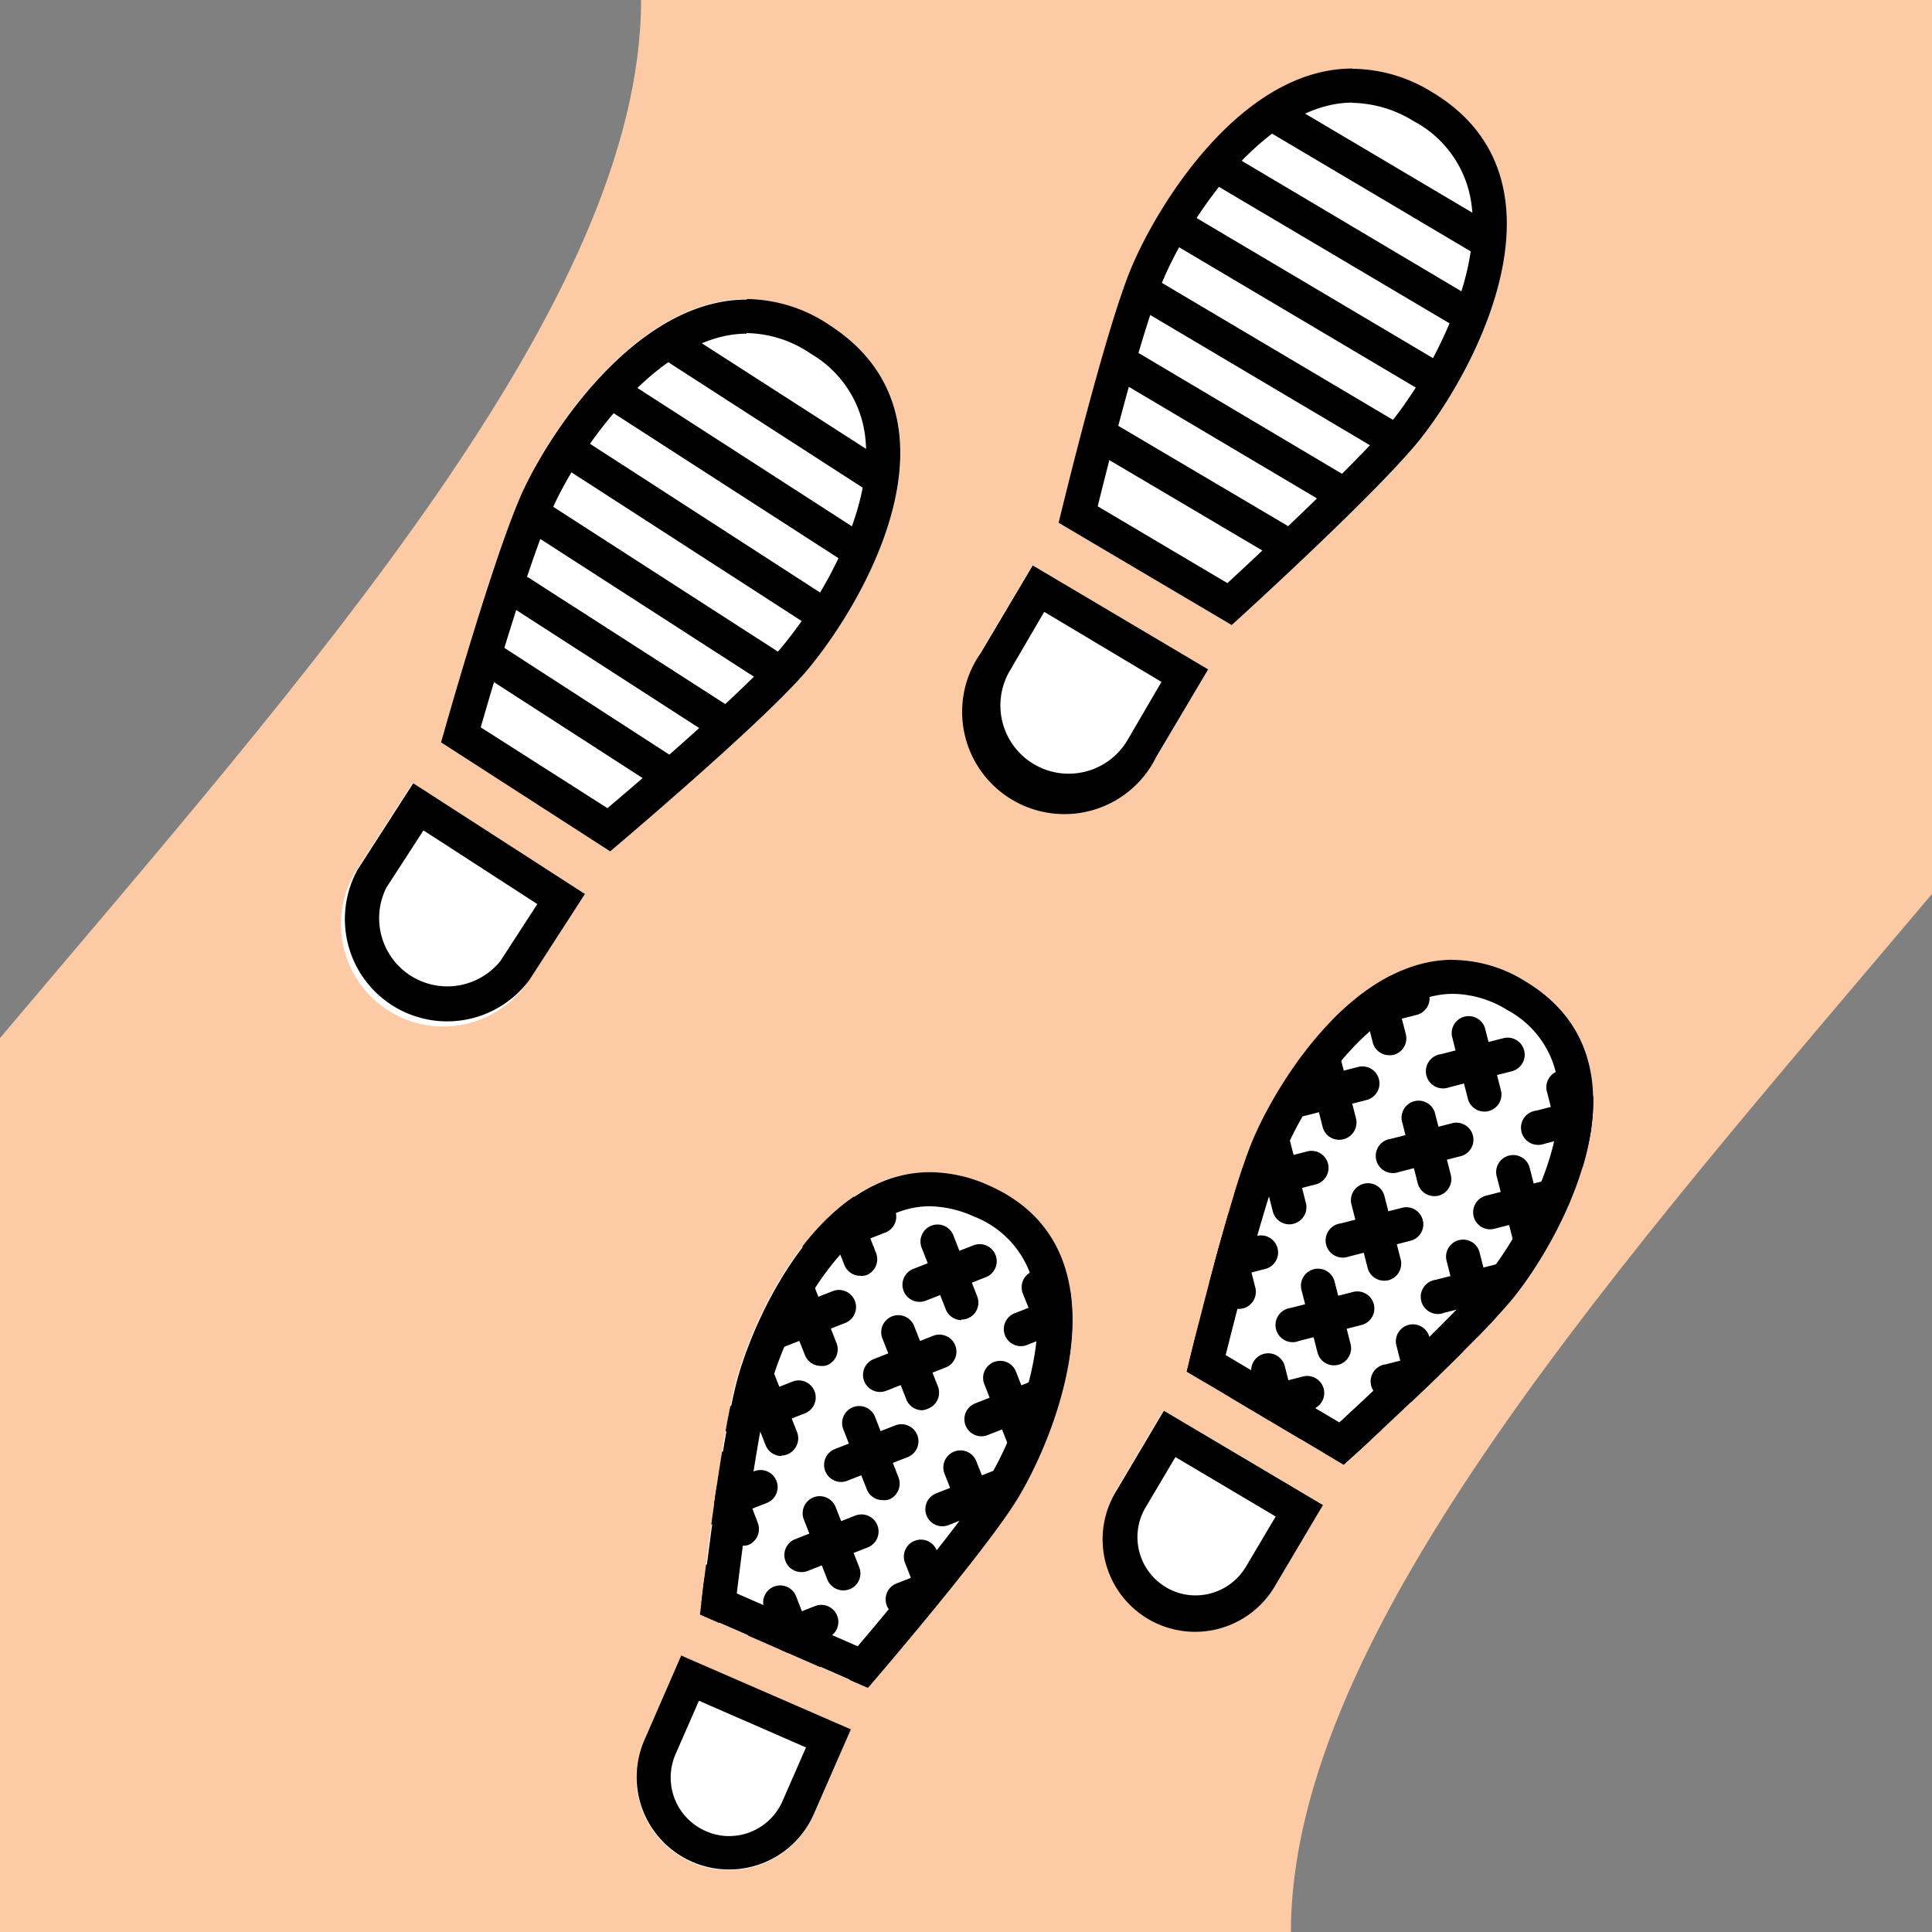 <svg xmlns="http://www.w3.org/2000/svg" xmlns:xlink="http://www.w3.org/1999/xlink" viewBox="0 0 170 170"><rect x="0" y="0" width="170" height="170" fill="#808080" stroke="none"/><defs><style>.cls-1,.cls-2{fill:none;}.cls-2{opacity:0.2;}.cls-3{fill:#fdcaa6;}.cls-4{fill:#fff;}.cls-5{clip-path:url(#clip-path);}.cls-6{clip-path:url(#clip-path-2);}</style><clipPath id="clip-path"><path class="cls-1" d="M118.24,128.88l-13.81-8.19s3.72-15.55,5.87-20.52c2.93-6.76,12.29-20.73,23.85-13.88s3.8,21.77-.72,27.58C130.1,118.14,118.24,128.88,118.24,128.88Z"/></clipPath><clipPath id="clip-path-2"><path class="cls-1" d="M76.31,148.5l-14.72-6.43s1.79-15.89,3.32-21.09c2.07-7.06,9.64-22.08,22-16.7s6.44,21.14,2.67,27.46C86.76,136.39,76.31,148.5,76.31,148.5Z"/></clipPath></defs><g id="Layer_2" data-name="Layer 2"><g id="Drawings"><rect id="Rectangle_2497" data-name="Rectangle 2497" class="cls-2" width="170" height="170"/><path class="cls-3" d="M170,0H56.41C56.41,26.53,27.18,59.15,0,91.34V170H113.59c0-26.53,29.23-59.15,56.41-91.34Z"/><path class="cls-4" d="M30.09,72.36H48a0,0,0,0,1,0,0v9a9,9,0,0,1-9,9h0a9,9,0,0,1-9-9v-9a0,0,0,0,1,0,0Z" transform="translate(50.31 -8.19) rotate(32.81)"/><path d="M37.28,73.08l10,6.47-3.24,5A6,6,0,0,1,34,78.1l3.24-5m-.9-4.15-4.86,7.55A9,9,0,0,0,46.6,86.2l4.87-7.54L36.38,68.93Z"/><path class="cls-4" d="M53.69,74.86,38.81,65.27s4.75-17,7.32-22.37C49.63,35.58,60.52,20.58,73,28.61S76.26,52.75,71,59C67.19,63.53,53.69,74.86,53.69,74.86Z"/><path d="M65.69,26.31v3h0a10.24,10.24,0,0,1,5.66,1.82,9.74,9.74,0,0,1,4.74,7c.43,2.88-.25,6.45-2,10.32A38.26,38.26,0,0,1,68.74,57c-2.85,3.39-11.59,11-15.29,14.11L42.3,64c1.35-4.67,4.63-15.76,6.54-19.75,2.86-6,9.71-14.89,16.85-14.89v-3m0,0c-9.25,0-16.76,10.75-19.56,16.59-2.57,5.39-7.32,22.37-7.32,22.37l14.88,9.59S67.19,63.53,71,59C76.26,52.75,85.43,36.64,73,28.61a13.27,13.27,0,0,0-7.29-2.3Z"/><path d="M63.17,64.84a1.5,1.5,0,0,1-.81-.24L45.15,53.5A1.5,1.5,0,1,1,46.78,51L64,62.07a1.5,1.5,0,0,1-.82,2.77Z"/><path d="M58.17,69.23a1.52,1.52,0,0,1-.81-.24L42.75,59.56A1.5,1.5,0,0,1,44.37,57L59,66.47a1.5,1.5,0,0,1,.45,2.07A1.52,1.52,0,0,1,58.17,69.23Z"/><path d="M68.42,60.6a1.42,1.42,0,0,1-.81-.24l-21.1-13.6a1.5,1.5,0,0,1,1.62-2.52l21.1,13.6a1.5,1.5,0,0,1-.81,2.76Z"/><path d="M72.22,55.44a1.56,1.56,0,0,1-.82-.24L50,41.38a1.5,1.5,0,0,1,1.62-2.52L73,52.68a1.5,1.5,0,0,1-.81,2.76Z"/><path d="M74.94,49.58a1.5,1.5,0,0,1-.81-.24L53.44,36a1.5,1.5,0,0,1,1.63-2.52L75.75,46.82a1.5,1.5,0,0,1-.81,2.76Z"/><path d="M77,43.32a1.49,1.49,0,0,1-.81-.23L59,32a1.5,1.5,0,1,1,1.63-2.52L77.86,40.56a1.51,1.51,0,0,1,.44,2.08A1.49,1.49,0,0,1,77,43.32Z"/><path class="cls-4" d="M85,53.07H103a0,0,0,0,1,0,0v9a9,9,0,0,1-9,9h0a9,9,0,0,1-9-9v-9A0,0,0,0,1,85,53.07Z" transform="translate(44.77 -39.26) rotate(30.65)"/><path d="M91.92,53.86,102.2,60l-3,5.14A6,6,0,1,1,88.87,59l3-5.14m-1-4.11-4.58,7.72a9,9,0,1,0,15.44,9.15l4.58-7.72L90.87,49.75Z"/><path class="cls-4" d="M108.38,55,93.15,46s4.11-17.14,6.48-22.62c3.22-7.45,13.54-22.85,26.29-15.3s4.19,24-.8,30.4C121.45,43.2,108.38,55,108.38,55Z"/><path d="M119,9.05h0a10.57,10.57,0,0,1,5.39,1.61,9.71,9.71,0,0,1,5,6.77c.54,2.86,0,6.45-1.58,10.39a38.35,38.35,0,0,1-5,8.82C120,40.13,111.58,48,108,51.31L96.59,44.55c1.17-4.72,4-15.92,5.79-20,2.7-6.24,9.35-15.52,16.62-15.52m0-3c-9.47,0-16.76,11.28-19.37,17.33C97.26,28.86,93.15,46,93.15,46l15.23,9s13.07-11.83,16.74-16.55c5-6.4,13.54-22.85.8-30.4a13.47,13.47,0,0,0-6.92-2Z"/><path d="M117.26,44.43a1.5,1.5,0,0,1-.76-.21L98.89,33.78a1.5,1.5,0,1,1,1.53-2.58L118,41.64a1.5,1.5,0,0,1-.77,2.79Z"/><path d="M112.43,49a1.41,1.41,0,0,1-.76-.21l-15-8.86a1.5,1.5,0,1,1,1.53-2.58l15,8.86a1.5,1.5,0,0,1-.77,2.79Z"/><path d="M122.34,40a1.5,1.5,0,0,1-.76-.21L100,27a1.49,1.49,0,0,1-.53-2,1.51,1.51,0,0,1,2.06-.53l21.59,12.8a1.5,1.5,0,0,1-.77,2.79Z"/><path d="M126,34.7a1.54,1.54,0,0,1-.77-.21l-21.93-13a1.5,1.5,0,1,1,1.53-2.58l21.93,13A1.5,1.5,0,0,1,126,34.7Z"/><path d="M128.45,28.74a1.44,1.44,0,0,1-.77-.21L106.51,16A1.5,1.5,0,0,1,108,13.4L129.21,26a1.5,1.5,0,0,1-.76,2.79Z"/><path d="M130.31,22.41a1.5,1.5,0,0,1-.76-.21L111.93,11.76a1.5,1.5,0,0,1,1.53-2.58l17.62,10.44a1.5,1.5,0,0,1-.77,2.79Z"/><path class="cls-4" d="M97.07,127.1h16.28a0,0,0,0,1,0,0v8.14a8.14,8.14,0,0,1-8.14,8.14h0a8.14,8.14,0,0,1-8.14-8.14V127.1A0,0,0,0,1,97.07,127.1Z" transform="translate(83.66 -34.74) rotate(30.65)"/><path d="M103.41,128.2l8.84,5.24-2.62,4.42a5.16,5.16,0,0,1-4.43,2.52,5,5,0,0,1-2.61-.72,5.13,5.13,0,0,1-1.8-7l2.62-4.42m-1-4.11-4.15,7a8.14,8.14,0,1,0,14,8.3l4.15-7-14-8.3Z"/><path class="cls-4" d="M118.24,128.88l-13.81-8.19s3.72-15.55,5.87-20.52c2.93-6.76,12.29-20.73,23.85-13.88s3.8,21.77-.72,27.58C130.1,118.14,118.24,128.88,118.24,128.88Z"/><path d="M127.88,87.45h0a9.26,9.26,0,0,1,4.74,1.42A8.52,8.52,0,0,1,137,94.82c1.16,6.09-3.39,13.92-5.95,17.21-2.24,2.87-9.24,9.48-13.2,13.13l-10-5.92c1.3-5.23,3.74-14.54,5.19-17.88,2.41-5.59,8.36-13.91,14.82-13.91m0-3c-8.58,0-15.2,10.23-17.57,15.72-2.15,5-5.87,20.52-5.87,20.52l13.81,8.19s11.86-10.74,15.19-15c4.52-5.81,12.28-20.72.72-27.58a12.2,12.2,0,0,0-6.28-1.84Z"/><g class="cls-5"><path d="M118.79,90.8a1.5,1.5,0,0,1-.37-3l5.5-1.41a1.5,1.5,0,0,1,.74,2.91l-5.5,1.4A1.18,1.18,0,0,1,118.79,90.8Z"/><path d="M122.24,92.85a1.49,1.49,0,0,1-1.45-1.13l-1.41-5.5a1.5,1.5,0,0,1,2.91-.74L123.7,91a1.5,1.5,0,0,1-1.08,1.82A1.65,1.65,0,0,1,122.24,92.85Z"/><path d="M127.16,95.76a1.5,1.5,0,0,1-.37-3l5.5-1.41a1.5,1.5,0,1,1,.74,2.91l-5.5,1.41A1.5,1.5,0,0,1,127.16,95.76Z"/><path d="M130.62,97.81a1.51,1.51,0,0,1-1.46-1.13l-1.4-5.5a1.5,1.5,0,0,1,2.9-.74l1.41,5.5A1.5,1.5,0,0,1,131,97.76,1.22,1.22,0,0,1,130.62,97.81Z"/><path d="M135.53,100.73a1.5,1.5,0,0,1-.37-3l5.5-1.4a1.5,1.5,0,1,1,.75,2.9l-5.5,1.41A1.65,1.65,0,0,1,135.53,100.73Z"/><path d="M139,102.77a1.51,1.51,0,0,1-1.46-1.13l-1.4-5.5a1.5,1.5,0,1,1,2.9-.74l1.41,5.5a1.51,1.51,0,0,1-1.08,1.83A1.61,1.61,0,0,1,139,102.77Z"/><path d="M114.38,98.24a1.5,1.5,0,0,1-.37-2.95l5.5-1.41a1.5,1.5,0,0,1,.74,2.91l-5.5,1.41A1.55,1.55,0,0,1,114.38,98.24Z"/><path d="M117.83,100.29a1.49,1.49,0,0,1-1.45-1.13L115,93.66a1.5,1.5,0,0,1,2.91-.74l1.41,5.5a1.52,1.52,0,0,1-1.46,1.87Z"/><path d="M122.75,103.21a1.5,1.5,0,0,1-.37-3l5.5-1.4a1.5,1.5,0,0,1,.74,2.9l-5.5,1.41A1.57,1.57,0,0,1,122.75,103.21Z"/><path d="M126.2,105.25a1.51,1.51,0,0,1-1.45-1.13l-1.4-5.5a1.5,1.5,0,0,1,2.9-.74l1.41,5.5a1.51,1.51,0,0,1-1.08,1.83A1.64,1.64,0,0,1,126.2,105.25Z"/><path d="M131.12,108.17a1.49,1.49,0,0,1-1.45-1.13,1.51,1.51,0,0,1,1.08-1.83l5.5-1.4a1.5,1.5,0,1,1,.75,2.9l-5.5,1.41A1.65,1.65,0,0,1,131.12,108.17Z"/><path d="M134.58,110.21a1.52,1.52,0,0,1-1.46-1.12l-1.4-5.5a1.5,1.5,0,1,1,2.9-.75l1.41,5.5a1.51,1.51,0,0,1-1.08,1.83A1.61,1.61,0,0,1,134.58,110.21Z"/><path d="M110,105.69a1.5,1.5,0,0,1-.37-3l5.5-1.4a1.5,1.5,0,0,1,.74,2.9l-5.5,1.41A1.57,1.57,0,0,1,110,105.69Z"/><path d="M113.42,107.73A1.49,1.49,0,0,1,112,106.6l-1.41-5.5a1.5,1.5,0,0,1,2.91-.74l1.41,5.5a1.5,1.5,0,0,1-1.09,1.82A1.18,1.18,0,0,1,113.42,107.73Z"/><path d="M118.34,110.65a1.5,1.5,0,0,1-.37-3l5.5-1.4a1.5,1.5,0,0,1,.74,2.9l-5.5,1.41A1.57,1.57,0,0,1,118.34,110.65Z"/><path d="M121.79,112.69a1.5,1.5,0,0,1-1.45-1.12l-1.4-5.5a1.5,1.5,0,1,1,2.9-.75l1.41,5.5a1.51,1.51,0,0,1-1.08,1.83A1.64,1.64,0,0,1,121.79,112.69Z"/><path d="M126.71,115.61a1.5,1.5,0,0,1-.37-3l5.5-1.41a1.5,1.5,0,1,1,.74,2.91l-5.49,1.4A1.65,1.65,0,0,1,126.71,115.61Z"/><path d="M130.17,117.66a1.52,1.52,0,0,1-1.46-1.13l-1.4-5.5a1.5,1.5,0,1,1,2.9-.75l1.41,5.5a1.51,1.51,0,0,1-1.08,1.83A1.64,1.64,0,0,1,130.17,117.66Z"/><path d="M105.56,113.13a1.5,1.5,0,0,1-.37-3l5.5-1.4a1.5,1.5,0,0,1,.74,2.9l-5.5,1.41A1.57,1.57,0,0,1,105.56,113.13Z"/><path d="M109,115.17a1.49,1.49,0,0,1-1.45-1.13l-1.41-5.49a1.5,1.5,0,1,1,2.91-.75l1.41,5.5a1.51,1.51,0,0,1-1.09,1.83A1.55,1.55,0,0,1,109,115.17Z"/><path d="M113.93,118.09a1.5,1.5,0,0,1-.37-3l5.5-1.41a1.5,1.5,0,0,1,.74,2.91l-5.5,1.4A1.57,1.57,0,0,1,113.93,118.09Z"/><path d="M117.38,120.14a1.5,1.5,0,0,1-1.45-1.13l-1.41-5.5a1.5,1.5,0,0,1,2.91-.75l1.41,5.5a1.51,1.51,0,0,1-1.08,1.83A1.65,1.65,0,0,1,117.38,120.14Z"/><path d="M122.3,123.05a1.5,1.5,0,0,1-.37-3l5.5-1.41a1.5,1.5,0,1,1,.74,2.91l-5.5,1.4A1.14,1.14,0,0,1,122.3,123.05Z"/><path d="M125.75,125.1A1.51,1.51,0,0,1,124.3,124l-1.4-5.5a1.5,1.5,0,1,1,2.9-.74l1.41,5.5a1.5,1.5,0,0,1-1.08,1.82A1.65,1.65,0,0,1,125.75,125.1Z"/><path d="M101.15,120.57a1.5,1.5,0,0,1-.37-2.95l5.5-1.41a1.5,1.5,0,0,1,.74,2.91l-5.5,1.4A1.57,1.57,0,0,1,101.15,120.57Z"/><path d="M104.6,122.62a1.5,1.5,0,0,1-1.45-1.13l-1.41-5.5a1.5,1.5,0,0,1,2.91-.75l1.4,5.5a1.49,1.49,0,0,1-1.08,1.83A1.57,1.57,0,0,1,104.6,122.62Z"/><path d="M109.52,125.53a1.5,1.5,0,0,1-.37-3l5.5-1.41a1.5,1.5,0,0,1,.74,2.91l-5.5,1.4A1.18,1.18,0,0,1,109.52,125.53Z"/><path d="M113,127.58a1.49,1.49,0,0,1-1.45-1.13l-1.41-5.5a1.5,1.5,0,1,1,2.91-.74l1.41,5.5a1.5,1.5,0,0,1-1.08,1.82A1.65,1.65,0,0,1,113,127.58Z"/><path d="M117.89,130.49a1.5,1.5,0,0,1-.37-3l5.5-1.41a1.5,1.5,0,0,1,.74,2.91l-5.5,1.41A1.55,1.55,0,0,1,117.89,130.49Z"/><path d="M121.34,132.54a1.51,1.51,0,0,1-1.45-1.13l-1.4-5.5a1.5,1.5,0,1,1,2.9-.74l1.41,5.5a1.5,1.5,0,0,1-1.08,1.82A1.65,1.65,0,0,1,121.34,132.54Z"/></g><path class="cls-4" d="M56,148.28H72.29a0,0,0,0,1,0,0v8.14a8.14,8.14,0,0,1-8.14,8.14h0A8.14,8.14,0,0,1,56,156.42v-8.14a0,0,0,0,1,0,0Z" transform="translate(68 -12.6) rotate(23.61)"/><path d="M61.5,149.65l9.42,4.11-2.06,4.71a5.13,5.13,0,0,1-4.71,3.09,5,5,0,0,1-2.05-.44,5.14,5.14,0,0,1-2.66-6.76l2.06-4.71m-1.55-4-3.25,7.46a8.13,8.13,0,1,0,14.91,6.51l3.26-7.45L60,145.7Z"/><path class="cls-4" d="M76.31,148.5l-14.72-6.43s1.79-15.89,3.32-21.09c2.07-7.06,9.64-22.08,22-16.7s6.44,21.14,2.67,27.46C86.76,136.39,76.31,148.5,76.31,148.5Z"/><path d="M81.75,106.14h0a9.82,9.82,0,0,1,3.92.89,8.57,8.57,0,0,1,5.09,5.37c1.89,5.89-1.66,14.22-3.8,17.8-1.87,3.13-8,10.55-11.49,14.66l-10.64-4.65c.65-5.35,1.93-14.89,3-18.39,1.84-6.3,7.09-15.68,14-15.68m0-3c-9.3,0-15.08,11.81-16.84,17.84-1.53,5.2-3.32,21.09-3.32,21.09l14.72,6.43s10.45-12.11,13.23-16.76c3.77-6.32,9.64-22.07-2.67-27.46a12.74,12.74,0,0,0-5.12-1.14Z"/><g class="cls-6"><path d="M72,110.65a1.5,1.5,0,0,1-.55-2.89l5.29-2.07a1.5,1.5,0,1,1,1.09,2.79l-5.29,2.07A1.47,1.47,0,0,1,72,110.65Z"/><path d="M75.68,112.26a1.5,1.5,0,0,1-1.4-1L72.21,106A1.5,1.5,0,0,1,75,104.93l2.07,5.28a1.51,1.51,0,0,1-.85,2A1.47,1.47,0,0,1,75.68,112.26Z"/><path d="M80.92,114.55a1.5,1.5,0,0,1-.55-2.9l5.28-2.07a1.5,1.5,0,1,1,1.1,2.8l-5.29,2.07A1.47,1.47,0,0,1,80.92,114.55Z"/><path d="M84.59,116.16a1.49,1.49,0,0,1-1.39-1l-2.07-5.29a1.5,1.5,0,1,1,2.79-1.09L86,114.11a1.49,1.49,0,0,1-1.4,2Z"/><path d="M89.83,118.45a1.5,1.5,0,0,1-.54-2.9l5.28-2.07a1.5,1.5,0,0,1,1.94.85,1.48,1.48,0,0,1-.85,1.94l-5.28,2.07A1.35,1.35,0,0,1,89.83,118.45Z"/><path d="M93.51,120.06a1.52,1.52,0,0,1-1.4-1L90,113.82a1.5,1.5,0,1,1,2.8-1.1L94.91,118a1.5,1.5,0,0,1-.85,1.94A1.54,1.54,0,0,1,93.51,120.06Z"/><path d="M68.53,118.58a1.5,1.5,0,0,1-.54-2.9l5.28-2.07a1.5,1.5,0,1,1,1.1,2.8l-5.29,2.07A1.49,1.49,0,0,1,68.53,118.58Z"/><path d="M72.21,120.19a1.51,1.51,0,0,1-1.4-1L68.74,114a1.5,1.5,0,0,1,2.8-1.09l2.07,5.28a1.5,1.5,0,0,1-.85,1.94A1.35,1.35,0,0,1,72.21,120.19Z"/><path d="M77.45,122.48a1.5,1.5,0,0,1-.55-2.9l5.29-2.07a1.5,1.5,0,0,1,1.09,2.79L78,122.37A1.54,1.54,0,0,1,77.45,122.48Z"/><path d="M81.13,124.09a1.51,1.51,0,0,1-1.4-1l-2.07-5.28a1.5,1.5,0,1,1,2.79-1.1L82.53,122a1.5,1.5,0,0,1-.85,1.94A1.54,1.54,0,0,1,81.13,124.09Z"/><path d="M86.37,126.38a1.5,1.5,0,0,1-.55-2.9l5.29-2.07a1.5,1.5,0,1,1,1.09,2.79l-5.28,2.07A1.54,1.54,0,0,1,86.37,126.38Z"/><path d="M90.05,128a1.5,1.5,0,0,1-1.4-1l-2.07-5.29a1.5,1.5,0,0,1,2.79-1.09l2.07,5.29a1.5,1.5,0,0,1-.85,1.94A1.47,1.47,0,0,1,90.05,128Z"/><path d="M65.07,126.51a1.5,1.5,0,0,1-.55-2.9l5.29-2.07a1.5,1.5,0,0,1,1.09,2.79l-5.28,2.07A1.54,1.54,0,0,1,65.07,126.51Z"/><path d="M68.75,128.12a1.51,1.51,0,0,1-1.4-1l-2.07-5.28a1.5,1.5,0,1,1,2.79-1.1l2.07,5.29a1.52,1.52,0,0,1-1.39,2.05Z"/><path d="M74,130.4a1.5,1.5,0,0,1-.55-2.89l5.28-2.07a1.5,1.5,0,1,1,1.1,2.79l-5.29,2.07A1.47,1.47,0,0,1,74,130.4Z"/><path d="M77.66,132a1.5,1.5,0,0,1-1.39-.95l-2.07-5.29A1.5,1.5,0,1,1,77,124.68L79.06,130a1.51,1.51,0,0,1-.85,1.95A1.49,1.49,0,0,1,77.66,132Z"/><path d="M82.9,134.3a1.5,1.5,0,0,1-.54-2.89l5.28-2.08a1.5,1.5,0,0,1,1.1,2.8l-5.29,2.07A1.49,1.49,0,0,1,82.9,134.3Z"/><path d="M86.58,135.91a1.49,1.49,0,0,1-1.39-.95l-2.08-5.29a1.5,1.5,0,0,1,2.8-1.09L88,133.86a1.49,1.49,0,0,1-1.4,2Z"/><path d="M61.61,134.43a1.5,1.5,0,0,1-.55-2.89l5.28-2.07a1.5,1.5,0,1,1,1.1,2.79l-5.29,2.07A1.47,1.47,0,0,1,61.61,134.43Z"/><path d="M65.28,136a1.49,1.49,0,0,1-1.39-.95l-2.07-5.29a1.49,1.49,0,0,1,.84-1.94,1.51,1.51,0,0,1,2,.85L66.68,134a1.51,1.51,0,0,1-.85,1.95A1.49,1.49,0,0,1,65.28,136Z"/><path d="M70.52,138.33a1.5,1.5,0,0,1-.54-2.9l5.28-2.07a1.5,1.5,0,0,1,1.09,2.8l-5.28,2.07A1.52,1.52,0,0,1,70.52,138.33Z"/><path d="M74.2,139.94a1.51,1.51,0,0,1-1.4-.95l-2.07-5.29a1.5,1.5,0,0,1,2.8-1.09l2.07,5.28a1.49,1.49,0,0,1-1.4,2.05Z"/><path d="M79.44,142.23a1.5,1.5,0,0,1-.55-2.9l5.29-2.07a1.5,1.5,0,1,1,1.09,2.79L80,142.12A1.35,1.35,0,0,1,79.44,142.23Z"/><path d="M83.12,143.84a1.51,1.51,0,0,1-1.4-1l-2.07-5.28a1.5,1.5,0,1,1,2.79-1.1l2.07,5.29a1.48,1.48,0,0,1-.85,1.94A1.45,1.45,0,0,1,83.12,143.84Z"/><path d="M58.14,142.36a1.5,1.5,0,0,1-.55-2.9l5.29-2.07a1.5,1.5,0,0,1,1.09,2.8l-5.28,2.07A1.52,1.52,0,0,1,58.14,142.36Z"/><path d="M61.82,144a1.5,1.5,0,0,1-1.4-.95l-2.07-5.29a1.5,1.5,0,0,1,.85-1.94,1.48,1.48,0,0,1,1.94.85l2.08,5.28a1.5,1.5,0,0,1-.85,1.94A1.35,1.35,0,0,1,61.82,144Z"/><path d="M67.06,146.26a1.5,1.5,0,0,1-.55-2.9l5.29-2.07a1.5,1.5,0,0,1,1.09,2.79l-5.28,2.07A1.54,1.54,0,0,1,67.06,146.26Z"/><path d="M70.74,147.87a1.51,1.51,0,0,1-1.4-1l-2.07-5.28a1.5,1.5,0,1,1,2.79-1.1l2.07,5.29a1.52,1.52,0,0,1-1.39,2.05Z"/><path d="M76,150.16a1.5,1.5,0,0,1-.55-2.9l5.28-2.07a1.5,1.5,0,1,1,1.1,2.79l-5.29,2.07A1.49,1.49,0,0,1,76,150.16Z"/><path d="M79.65,151.76a1.49,1.49,0,0,1-1.39-.95l-2.07-5.29a1.48,1.48,0,0,1,.85-1.94,1.5,1.5,0,0,1,1.94.85l2.07,5.29a1.49,1.49,0,0,1-1.4,2Z"/></g></g></g></svg>
